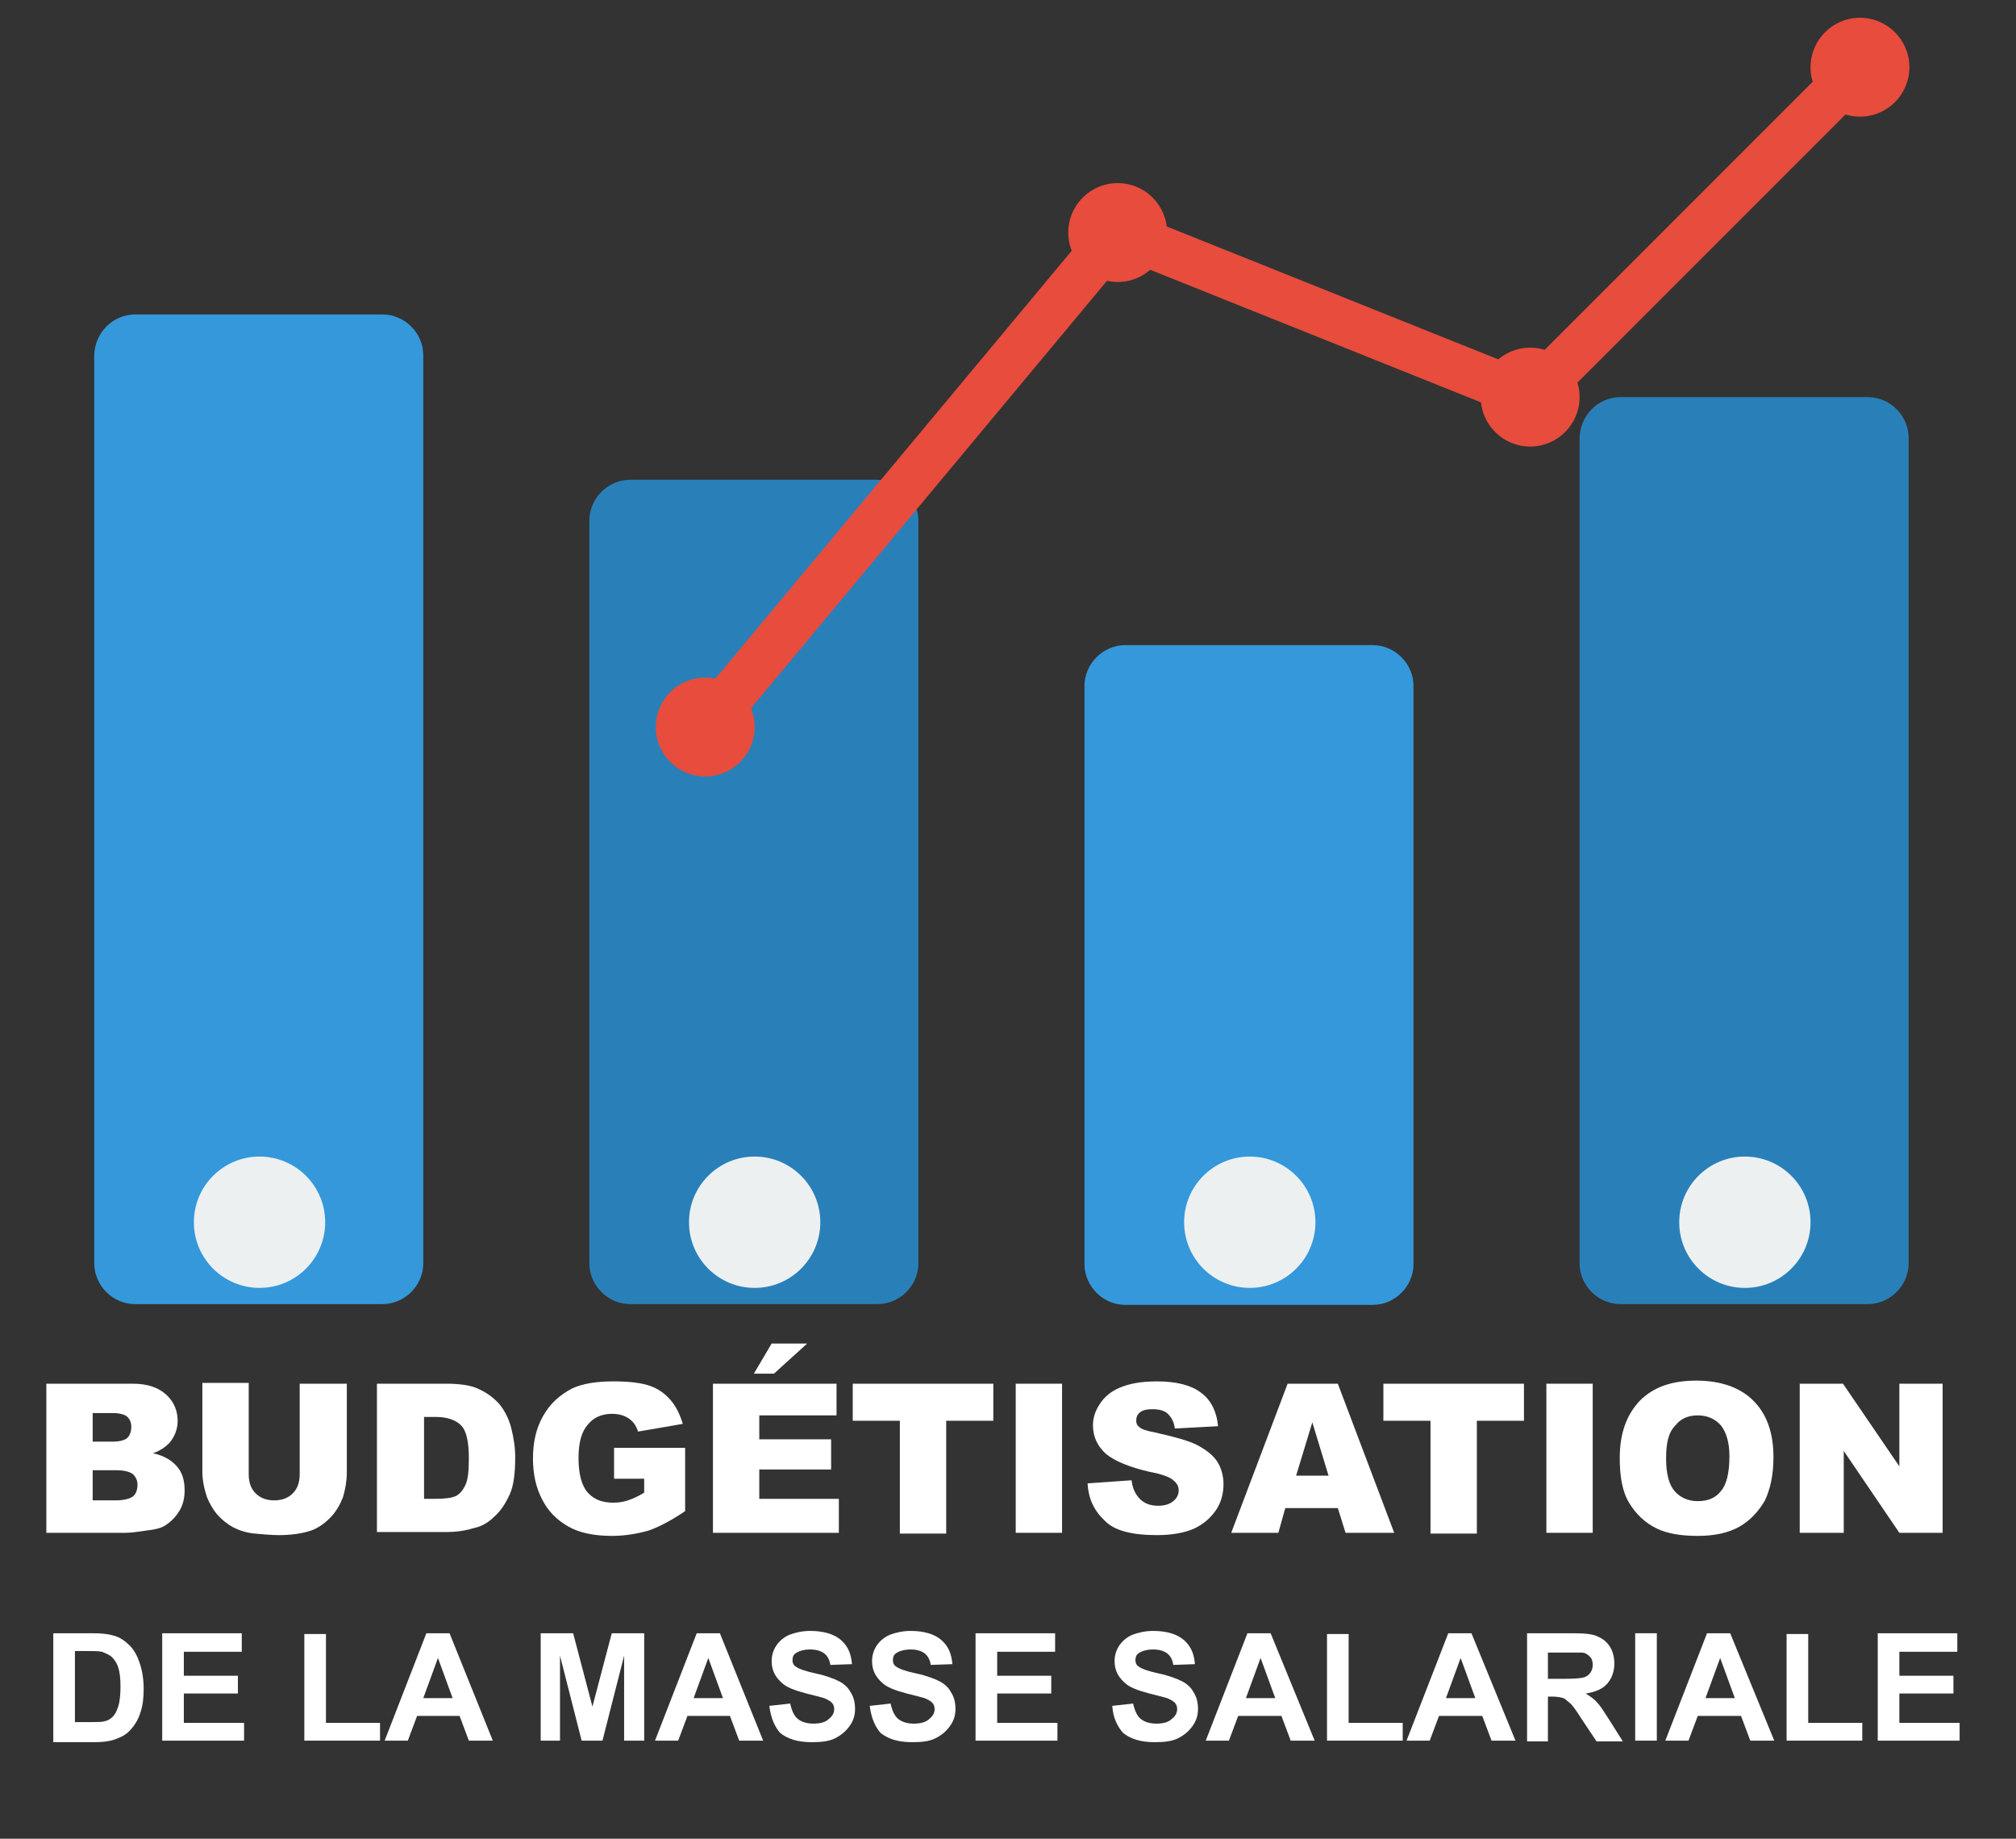 <?xml version="1.0" encoding="utf-8"?>
<!-- Generator: Adobe Illustrator 27.0.0, SVG Export Plug-In . SVG Version: 6.00 Build 0)  -->
<svg version="1.1" id="Calque_1" xmlns="http://www.w3.org/2000/svg" xmlns:xlink="http://www.w3.org/1999/xlink" x="0px" y="0px"
	 viewBox="0 0 261 238" style="enable-background:new 0 0 261 238;" xml:space="preserve">
<rect x="0" y="0" width="261" height="238" fill="#333333" stroke="none"/>
<style type="text/css">
	.st0{fill:#3498DB;}
	.st1{fill:#2980B9;}
	.st2{fill:none;stroke:#E74C3C;stroke-width:6;stroke-linecap:round;}
	.st3{fill:#E74C3C;}
	.st4{fill:#ECF0F1;}
	.st5{fill:#FFFFFF;}
</style>
<path class="st0" d="M17.5,40.7h32c2.9,0,5.3,2.4,5.3,5.3v117.5c0,2.9-2.4,5.3-5.3,5.3h-32c-2.9,0-5.3-2.4-5.3-5.3V46.1
	C12.2,43.1,14.6,40.7,17.5,40.7z"/>
<path class="st1" d="M81.6,62.1h32c2.9,0,5.3,2.4,5.3,5.3v96.1c0,2.9-2.4,5.3-5.3,5.3h-32c-2.9,0-5.3-2.4-5.3-5.3V67.4
	C76.3,64.5,78.7,62.1,81.6,62.1z"/>
<path class="st0" d="M145.7,83.5h32c2.9,0,5.3,2.4,5.3,5.3v74.8c0,2.9-2.4,5.3-5.3,5.3h-32c-2.9,0-5.3-2.4-5.3-5.3V88.8
	C140.4,85.9,142.8,83.5,145.7,83.5z"/>
<path class="st1" d="M209.8,51.4h32c2.9,0,5.3,2.4,5.3,5.3v106.8c0,2.9-2.4,5.3-5.3,5.3h-32c-2.9,0-5.3-2.4-5.3-5.3V56.8
	C204.5,53.8,206.9,51.4,209.8,51.4z"/>
<g>
	<path class="st2" d="M91.3,94.1l53.4-64.1l53.4,21.4l42.7-42.7"/>
	<circle class="st3" cx="91.3" cy="94.1" r="6.4"/>
	<circle class="st3" cx="144.7" cy="30.1" r="6.4"/>
	<circle class="st3" cx="198.1" cy="51.4" r="6.4"/>
	<circle class="st3" cx="240.8" cy="8.7" r="6.4"/>
</g>
<circle class="st4" cx="33.6" cy="158.2" r="8.5"/>
<circle class="st4" cx="97.7" cy="158.2" r="8.5"/>
<circle class="st4" cx="161.8" cy="158.2" r="8.5"/>
<circle class="st4" cx="225.9" cy="158.2" r="8.5"/>
<g>
	<path class="st5" d="M6.9,211.4H12c1.2,0,2,0.1,2.7,0.3c0.8,0.2,1.5,0.7,2.1,1.3c0.6,0.6,1,1.4,1.3,2.3c0.3,0.9,0.5,2,0.5,3.3
		c0,1.1-0.1,2.1-0.4,3c-0.3,1-0.8,1.8-1.5,2.5c-0.5,0.5-1.1,0.8-2,1.1c-0.6,0.2-1.5,0.3-2.5,0.3H6.9V211.4z M9.7,213.7v9.2h2.1
		c0.8,0,1.4,0,1.7-0.1c0.5-0.1,0.8-0.3,1.1-0.6c0.3-0.3,0.5-0.7,0.7-1.3c0.2-0.6,0.3-1.5,0.3-2.6s-0.1-1.9-0.3-2.5
		c-0.2-0.6-0.5-1-0.8-1.3c-0.3-0.3-0.8-0.5-1.3-0.7c-0.4-0.1-1.2-0.1-2.3-0.1H9.7z"/>
	<path class="st5" d="M21,225.3v-13.9h10.3v2.4h-7.5v3.1h7v2.3h-7v3.8h7.8v2.3H21z"/>
	<path class="st5" d="M39.4,225.3v-13.8h2.8V223h7v2.3H39.4z"/>
	<path class="st5" d="M63.8,225.3h-3.1l-1.2-3.2H54l-1.2,3.2h-3l5.4-13.9h3L63.8,225.3z M58.6,219.8l-1.9-5.2l-1.9,5.2H58.6z"/>
	<path class="st5" d="M70,225.3v-13.9h4.2l2.5,9.5l2.5-9.5h4.2v13.9h-2.6v-11l-2.8,11h-2.7l-2.8-11v11H70z"/>
	<path class="st5" d="M98.8,225.3h-3.1l-1.2-3.2H89l-1.2,3.2h-3l5.4-13.9h3L98.8,225.3z M93.6,219.8l-1.9-5.2l-1.9,5.2H93.6z"/>
	<path class="st5" d="M99.6,220.8l2.7-0.3c0.2,0.9,0.5,1.6,1,2c0.5,0.4,1.2,0.6,2,0.6c0.9,0,1.6-0.2,2-0.6c0.5-0.4,0.7-0.8,0.7-1.3
		c0-0.3-0.1-0.6-0.3-0.8s-0.5-0.4-1-0.6c-0.3-0.1-1.1-0.3-2.3-0.6c-1.5-0.4-2.6-0.8-3.2-1.4c-0.9-0.8-1.3-1.7-1.3-2.8
		c0-0.7,0.2-1.4,0.6-2c0.4-0.6,1-1.1,1.7-1.4c0.8-0.3,1.7-0.5,2.7-0.5c1.7,0,3.1,0.4,4,1.2c0.9,0.8,1.3,1.8,1.4,3.1l-2.8,0.1
		c-0.1-0.7-0.4-1.2-0.8-1.5c-0.4-0.3-1-0.5-1.8-0.5c-0.8,0-1.5,0.2-1.9,0.5c-0.3,0.2-0.4,0.5-0.4,0.9c0,0.3,0.1,0.6,0.4,0.8
		c0.4,0.3,1.2,0.6,2.6,0.9c1.4,0.3,2.4,0.7,3,1s1.2,0.8,1.5,1.4c0.4,0.6,0.6,1.3,0.6,2.2c0,0.8-0.2,1.5-0.7,2.2s-1.1,1.2-1.9,1.6
		s-1.8,0.5-3,0.5c-1.8,0-3.1-0.4-4.1-1.2C100.3,223.5,99.8,222.4,99.6,220.8z"/>
	<path class="st5" d="M112.6,220.8l2.7-0.3c0.2,0.9,0.5,1.6,1,2c0.5,0.4,1.2,0.6,2,0.6c0.9,0,1.6-0.2,2-0.6c0.5-0.4,0.7-0.8,0.7-1.3
		c0-0.3-0.1-0.6-0.3-0.8s-0.5-0.4-1-0.6c-0.3-0.1-1.1-0.3-2.3-0.6c-1.5-0.4-2.6-0.8-3.2-1.4c-0.9-0.8-1.3-1.7-1.3-2.8
		c0-0.7,0.2-1.4,0.6-2c0.4-0.6,1-1.1,1.7-1.4c0.8-0.3,1.7-0.5,2.7-0.5c1.7,0,3.1,0.4,4,1.2c0.9,0.8,1.3,1.8,1.4,3.1l-2.8,0.1
		c-0.1-0.7-0.4-1.2-0.8-1.5c-0.4-0.3-1-0.5-1.8-0.5c-0.8,0-1.5,0.2-1.9,0.5c-0.3,0.2-0.4,0.5-0.4,0.9c0,0.3,0.1,0.6,0.4,0.8
		c0.4,0.3,1.2,0.6,2.6,0.9c1.4,0.3,2.4,0.7,3,1s1.2,0.8,1.5,1.4c0.4,0.6,0.6,1.3,0.6,2.2c0,0.8-0.2,1.5-0.7,2.2s-1.1,1.2-1.9,1.6
		s-1.8,0.5-3,0.5c-1.8,0-3.1-0.4-4.1-1.2C113.3,223.5,112.8,222.4,112.6,220.8z"/>
	<path class="st5" d="M126.3,225.3v-13.9h10.3v2.4h-7.5v3.1h7v2.3h-7v3.8h7.8v2.3H126.3z"/>
	<path class="st5" d="M144,220.8l2.7-0.3c0.2,0.9,0.5,1.6,1,2c0.5,0.4,1.2,0.6,2,0.6c0.9,0,1.6-0.2,2-0.6c0.5-0.4,0.7-0.8,0.7-1.3
		c0-0.3-0.1-0.6-0.3-0.8s-0.5-0.4-1-0.6c-0.3-0.1-1.1-0.3-2.3-0.6c-1.5-0.4-2.6-0.8-3.2-1.4c-0.9-0.8-1.3-1.7-1.3-2.8
		c0-0.7,0.2-1.4,0.6-2c0.4-0.6,1-1.1,1.7-1.4c0.8-0.3,1.7-0.5,2.7-0.5c1.7,0,3.1,0.4,4,1.2c0.9,0.8,1.3,1.8,1.4,3.1l-2.8,0.1
		c-0.1-0.7-0.4-1.2-0.8-1.5c-0.4-0.3-1-0.5-1.8-0.5c-0.8,0-1.5,0.2-1.9,0.5c-0.3,0.2-0.4,0.5-0.4,0.9c0,0.3,0.1,0.6,0.4,0.8
		c0.4,0.3,1.2,0.6,2.6,0.9c1.4,0.3,2.4,0.7,3,1s1.2,0.8,1.5,1.4c0.4,0.6,0.6,1.3,0.6,2.2c0,0.8-0.2,1.5-0.7,2.2s-1.1,1.2-1.9,1.6
		s-1.8,0.5-3,0.5c-1.8,0-3.1-0.4-4.1-1.2C144.7,223.5,144.1,222.4,144,220.8z"/>
	<path class="st5" d="M170.2,225.3h-3.1l-1.2-3.2h-5.6l-1.2,3.2h-3l5.4-13.9h3L170.2,225.3z M165.1,219.8l-1.9-5.2l-1.9,5.2H165.1z"
		/>
	<path class="st5" d="M171.8,225.3v-13.8h2.8V223h7v2.3H171.8z"/>
	<path class="st5" d="M196.2,225.3h-3.1l-1.2-3.2h-5.6l-1.2,3.2h-3l5.4-13.9h3L196.2,225.3z M191,219.8l-1.9-5.2l-1.9,5.2H191z"/>
	<path class="st5" d="M197.7,225.3v-13.9h5.9c1.5,0,2.6,0.1,3.2,0.4c0.7,0.3,1.2,0.7,1.6,1.3c0.4,0.6,0.6,1.4,0.6,2.2
		c0,1-0.3,1.9-0.9,2.6c-0.6,0.7-1.5,1.1-2.8,1.3c0.6,0.4,1.1,0.7,1.5,1.2c0.4,0.4,0.9,1.2,1.6,2.3l1.7,2.7h-3.4l-2-3
		c-0.7-1.1-1.2-1.8-1.5-2s-0.5-0.5-0.8-0.6c-0.3-0.1-0.8-0.2-1.4-0.2h-0.6v5.8H197.7z M200.5,217.3h2.1c1.4,0,2.2-0.1,2.5-0.2
		c0.3-0.1,0.6-0.3,0.8-0.6c0.2-0.3,0.3-0.6,0.3-1c0-0.5-0.1-0.8-0.4-1.1s-0.6-0.5-1.1-0.5c-0.2,0-0.9,0-2.1,0h-2.2V217.3z"/>
	<path class="st5" d="M211.7,225.3v-13.9h2.8v13.9H211.7z"/>
	<path class="st5" d="M229.7,225.3h-3.1l-1.2-3.2h-5.6l-1.2,3.2h-3l5.4-13.9h3L229.7,225.3z M224.6,219.8l-1.9-5.2l-1.9,5.2H224.6z"
		/>
	<path class="st5" d="M231.3,225.3v-13.8h2.8V223h7v2.3H231.3z"/>
	<path class="st5" d="M243.1,225.3v-13.9h10.3v2.4h-7.5v3.1h7v2.3h-7v3.8h7.8v2.3H243.1z"/>
</g>
<g>
	<path class="st5" d="M6,179.1h11.2c1.9,0,3.3,0.5,4.3,1.4s1.5,2.1,1.5,3.4c0,1.1-0.4,2.1-1.1,2.9c-0.5,0.5-1.2,1-2.1,1.3
		c1.4,0.3,2.4,0.9,3.1,1.7c0.7,0.8,1,1.8,1,3.1c0,1-0.2,1.9-0.7,2.7c-0.5,0.8-1.1,1.4-1.9,1.9c-0.5,0.3-1.3,0.5-2.3,0.6
		c-1.3,0.2-2.2,0.3-2.7,0.3H6V179.1z M12,186.6h2.6c0.9,0,1.6-0.2,1.9-0.5s0.5-0.8,0.5-1.4c0-0.6-0.2-1-0.5-1.3s-1-0.5-1.9-0.5H12
		V186.6z M12,194.2h3c1,0,1.8-0.2,2.2-0.5s0.6-0.9,0.6-1.5c0-0.6-0.2-1-0.6-1.4c-0.4-0.3-1.1-0.5-2.2-0.5h-3V194.2z"/>
	<path class="st5" d="M38.9,179.1h6v11.5c0,1.1-0.2,2.2-0.5,3.2c-0.4,1-0.9,1.9-1.7,2.7s-1.6,1.3-2.4,1.6c-1.2,0.4-2.6,0.6-4.2,0.6
		c-0.9,0-2-0.1-3.1-0.2c-1.1-0.1-2-0.4-2.8-0.8c-0.7-0.4-1.4-0.9-2.1-1.7c-0.6-0.7-1-1.5-1.3-2.2c-0.4-1.2-0.6-2.3-0.6-3.3v-11.5h6
		v11.8c0,1.1,0.3,1.9,0.9,2.5c0.6,0.6,1.4,0.9,2.4,0.9c1,0,1.8-0.3,2.4-0.9c0.6-0.6,0.9-1.4,0.9-2.5V179.1z"/>
	<path class="st5" d="M48.9,179.1h8.9c1.7,0,3.2,0.2,4.2,0.7c1.1,0.5,2,1.2,2.7,2c0.7,0.9,1.2,1.9,1.5,3.1s0.5,2.4,0.5,3.7
		c0,2.1-0.2,3.7-0.7,4.8c-0.5,1.1-1.1,2.1-2,2.9c-0.8,0.8-1.7,1.3-2.7,1.5c-1.3,0.4-2.5,0.5-3.6,0.5h-8.9V179.1z M54.9,183.4V194
		h1.5c1.2,0,2.1-0.1,2.7-0.4c0.5-0.3,0.9-0.8,1.2-1.5c0.3-0.7,0.4-1.8,0.4-3.4c0-2-0.3-3.5-1-4.2s-1.8-1.1-3.3-1.1H54.9z"/>
	<path class="st5" d="M79.5,191.4v-4h9.2v8.2c-1.8,1.2-3.3,2-4.7,2.5c-1.4,0.4-3,0.7-4.8,0.7c-2.3,0-4.2-0.4-5.6-1.2
		s-2.6-1.9-3.4-3.5c-0.8-1.5-1.2-3.3-1.2-5.3c0-2.1,0.4-3.9,1.3-5.5c0.9-1.6,2.1-2.7,3.8-3.6c1.3-0.6,3.1-0.9,5.3-0.9
		c2.1,0,3.7,0.2,4.8,0.6s1.9,1,2.6,1.8c0.7,0.8,1.2,1.8,1.6,3.1l-5.8,1c-0.2-0.7-0.6-1.3-1.2-1.7c-0.6-0.4-1.3-0.6-2.2-0.6
		c-1.3,0-2.4,0.5-3.1,1.4c-0.8,0.9-1.2,2.3-1.2,4.3c0,2.1,0.4,3.6,1.2,4.5c0.8,0.9,1.9,1.3,3.3,1.3c0.7,0,1.3-0.1,1.9-0.3
		s1.3-0.5,2.1-1v-1.8H79.5z"/>
	<path class="st5" d="M92.3,179.1h16v4.1h-10v3.1h9.3v3.9h-9.3v3.8h10.3v4.4H92.3V179.1z M99.9,173.9h4.6l-4.3,3.9h-2.6L99.9,173.9z
		"/>
	<path class="st5" d="M110.4,179.1h18.2v4.8h-6.1v14.6h-6v-14.6h-6.1V179.1z"/>
	<path class="st5" d="M131.5,179.1h6v19.3h-6V179.1z"/>
	<path class="st5" d="M140.8,192l5.7-0.4c0.1,0.9,0.4,1.6,0.8,2.1c0.6,0.8,1.5,1.2,2.6,1.2c0.9,0,1.5-0.2,2-0.6s0.7-0.9,0.7-1.4
		c0-0.5-0.2-0.9-0.7-1.3c-0.4-0.4-1.5-0.8-3.1-1.1c-2.6-0.6-4.5-1.4-5.6-2.3c-1.1-1-1.7-2.2-1.7-3.7c0-1,0.3-1.9,0.9-2.8
		c0.6-0.9,1.4-1.6,2.6-2.1c1.2-0.5,2.7-0.8,4.8-0.8c2.5,0,4.4,0.5,5.6,1.4c1.3,0.9,2.1,2.4,2.3,4.4l-5.6,0.3
		c-0.1-0.9-0.5-1.5-0.9-1.9s-1.1-0.6-2-0.6c-0.7,0-1.2,0.1-1.6,0.4c-0.4,0.3-0.5,0.7-0.5,1.1c0,0.3,0.1,0.6,0.4,0.8
		c0.3,0.3,0.9,0.5,2,0.7c2.6,0.6,4.5,1.1,5.6,1.7c1.1,0.6,2,1.3,2.5,2.1s0.8,1.8,0.8,2.9c0,1.2-0.3,2.4-1,3.4
		c-0.7,1-1.6,1.8-2.9,2.4c-1.2,0.5-2.8,0.8-4.7,0.8c-3.3,0-5.6-0.6-6.8-1.9C141.6,195.5,140.9,193.9,140.8,192z"/>
	<path class="st5" d="M173.2,195.2h-6.8l-0.9,3.2h-6.1l7.3-19.3h6.5l7.3,19.3h-6.3L173.2,195.2z M172,191l-2.1-6.9l-2.1,6.9H172z"/>
	<path class="st5" d="M179.1,179.1h18.2v4.8h-6.1v14.6h-6v-14.6h-6.1V179.1z"/>
	<path class="st5" d="M200.2,179.1h6v19.3h-6V179.1z"/>
	<path class="st5" d="M209.7,188.7c0-3.2,0.9-5.6,2.6-7.4c1.8-1.8,4.2-2.6,7.3-2.6c3.2,0,5.7,0.9,7.4,2.6c1.7,1.7,2.6,4.1,2.6,7.3
		c0,2.3-0.4,4.1-1.1,5.6c-0.8,1.4-1.9,2.6-3.3,3.4c-1.4,0.8-3.2,1.2-5.4,1.2c-2.2,0-4-0.3-5.4-1s-2.6-1.8-3.5-3.3
		S209.7,191,209.7,188.7z M215.7,188.8c0,2,0.4,3.4,1.1,4.2s1.7,1.3,3,1.3c1.3,0,2.3-0.4,3-1.3c0.7-0.8,1.1-2.3,1.1-4.5
		c0-1.8-0.4-3.1-1.1-4c-0.7-0.8-1.7-1.3-3-1.3c-1.2,0-2.2,0.4-2.9,1.3C216,185.4,215.7,186.8,215.7,188.8z"/>
	<path class="st5" d="M233,179.1h5.6l7.3,10.7v-10.7h5.6v19.3h-5.6l-7.2-10.6v10.6H233V179.1z"/>
</g>
</svg>
